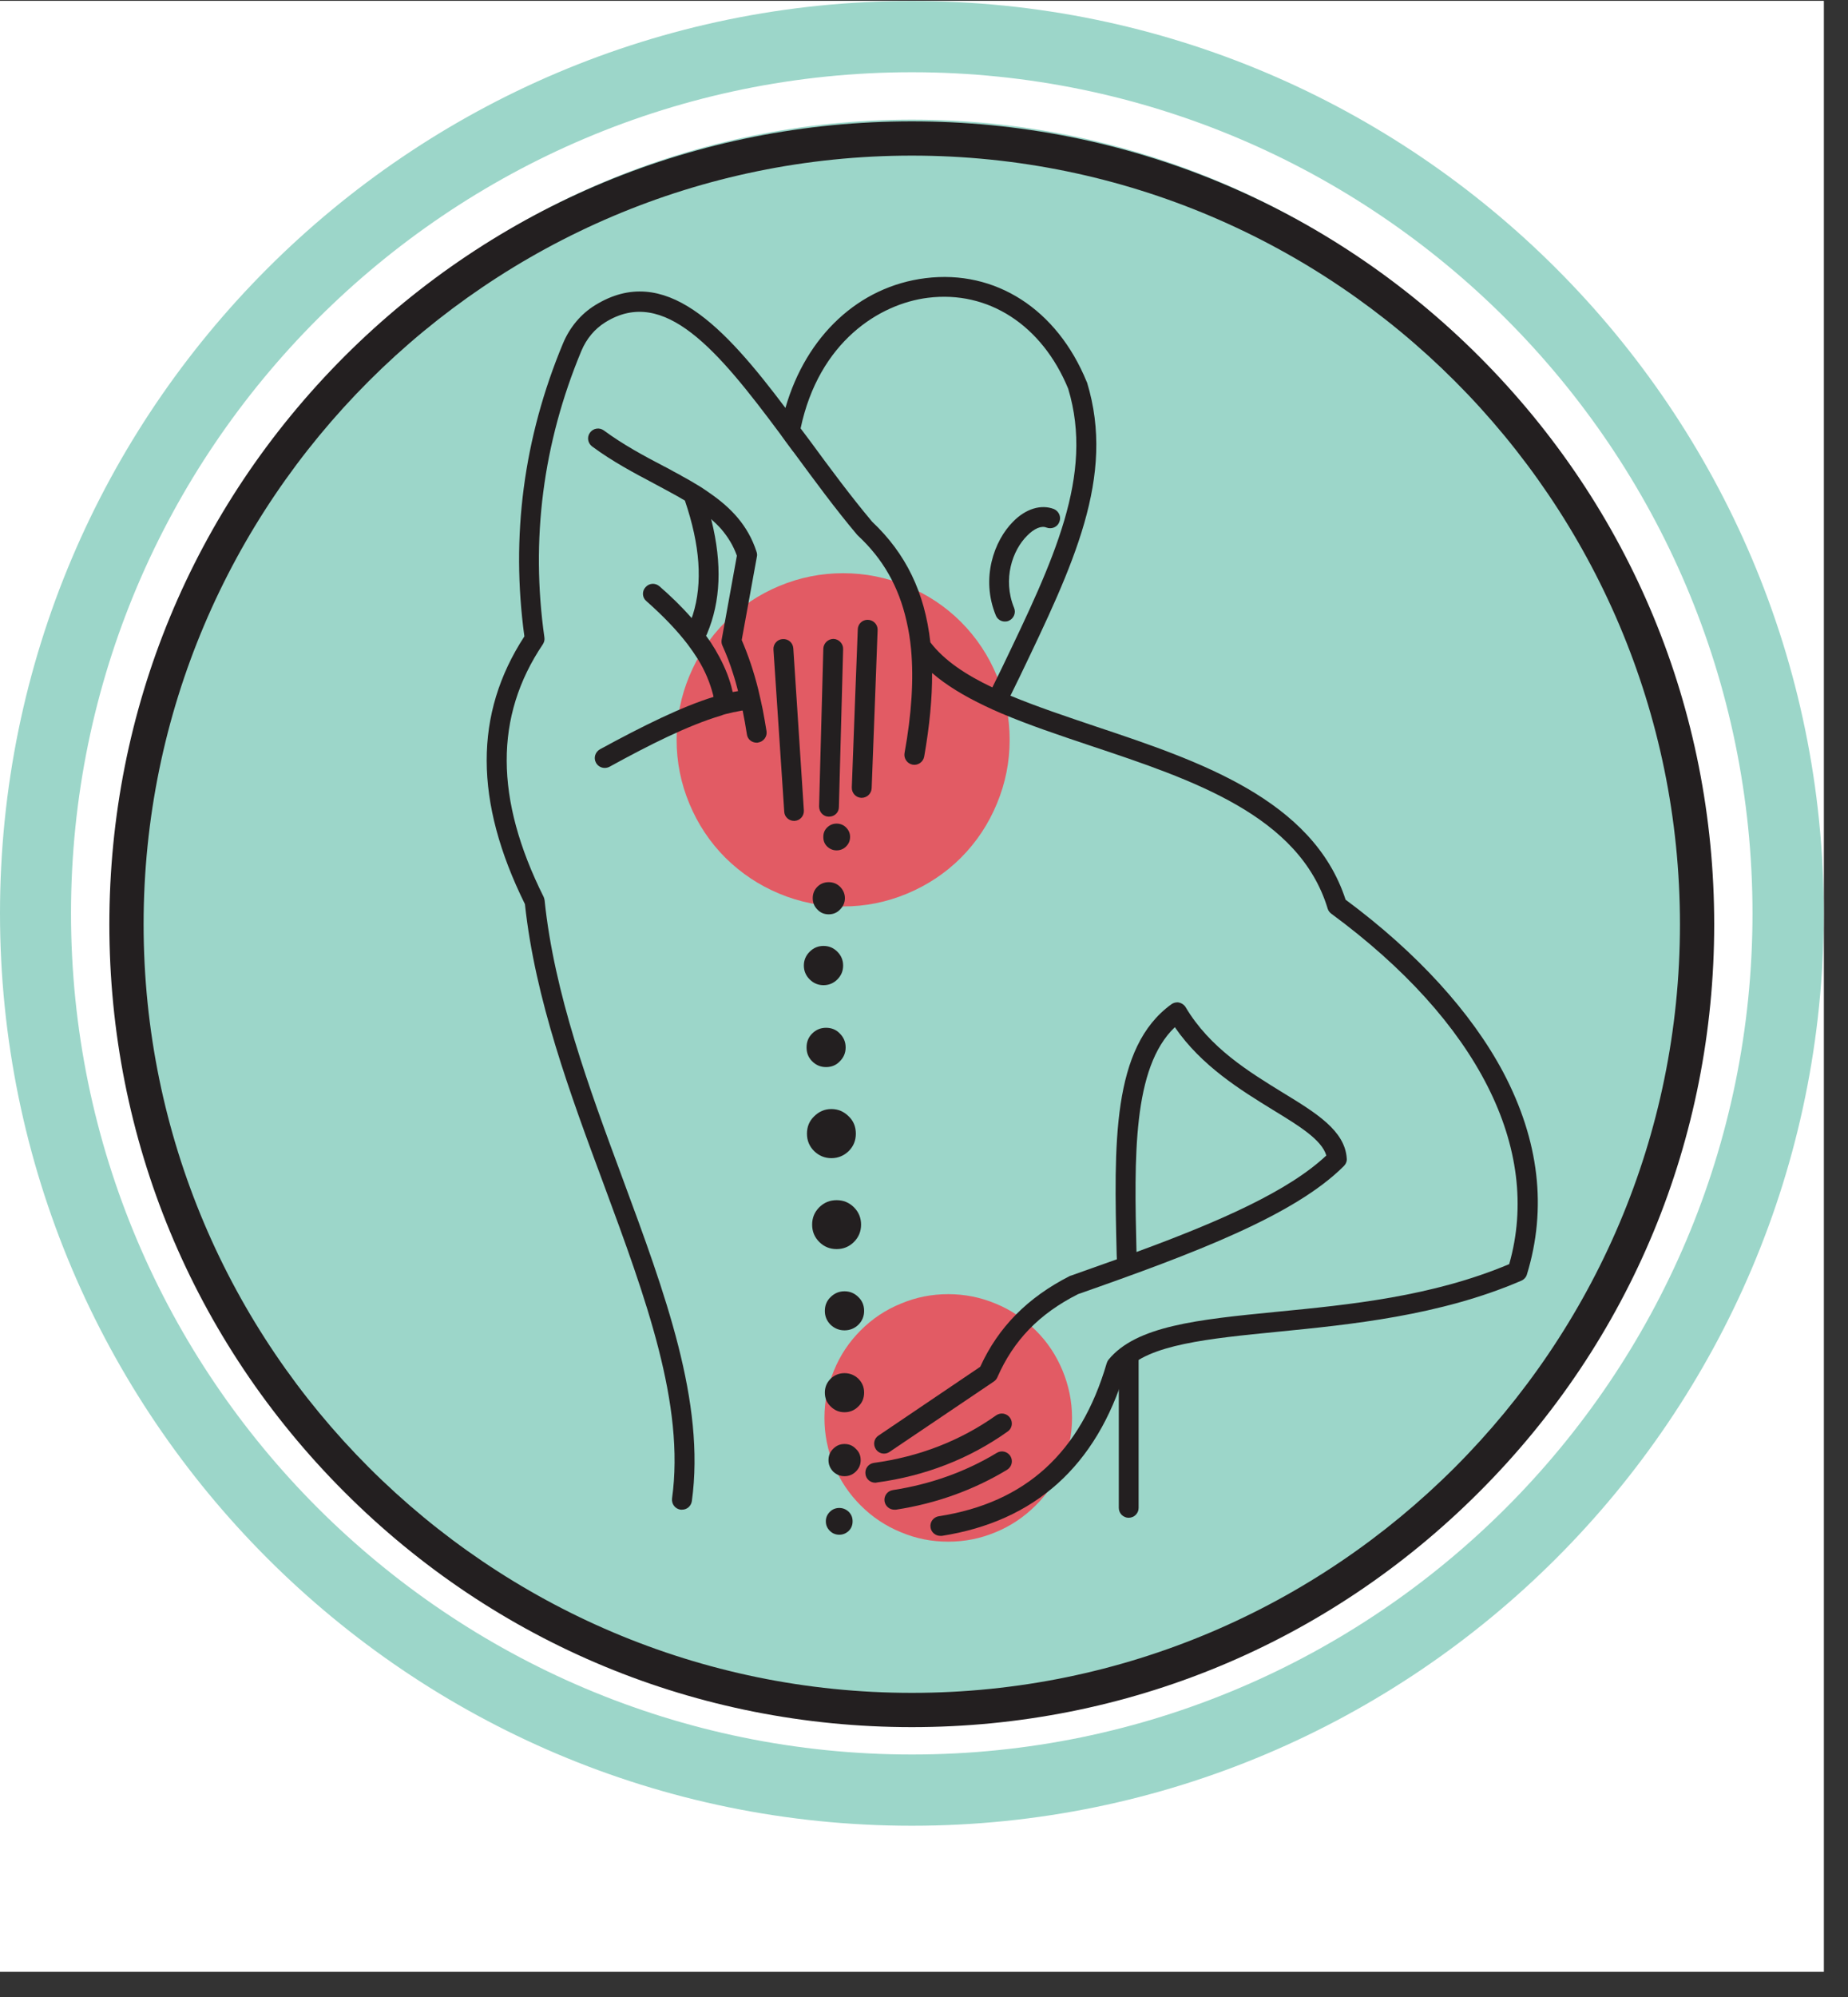 <svg xmlns="http://www.w3.org/2000/svg" xmlns:xlink="http://www.w3.org/1999/xlink" width="50" zoomAndPan="magnify" viewBox="0 0 37.5 40.5" height="54" preserveAspectRatio="xMidYMid meet" version="1.0"><rect x="0" y="0" width="37.5" height="40.5" fill="#333333" stroke="none"/><defs><clipPath id="6e551bc76b"><path d="M 0 0.02 L 37.008 0.02 L 37.008 39.988 L 0 39.988 Z M 0 0.02 " clip-rule="nonzero"/></clipPath><clipPath id="47c291aa2b"><path d="M 0 0.02 L 37.008 0.02 L 37.008 37.027 L 0 37.027 Z M 0 0.02 " clip-rule="nonzero"/></clipPath><clipPath id="5cea9e5633"><path d="M 2.219 2.461 L 34.785 2.461 L 34.785 35.027 L 2.219 35.027 Z M 2.219 2.461 " clip-rule="nonzero"/></clipPath></defs><g clip-path="url(#6e551bc76b)"><path fill="#ffffff" d="M 0 0.02 L 37.008 0.02 L 37.008 39.988 L 0 39.988 Z M 0 0.02 " fill-opacity="1" fill-rule="nonzero"/><path fill="#ffffff" d="M 0 0.02 L 37.008 0.02 L 37.008 39.988 L 0 39.988 Z M 0 0.02 " fill-opacity="1" fill-rule="nonzero"/></g><g clip-path="url(#47c291aa2b)"><path fill="#9cd6c9" d="M 18.504 0.02 C 8.297 0.02 0 8.324 0 18.523 C 0 28.73 8.297 37.027 18.504 37.027 C 28.703 37.027 37.008 28.73 37.008 18.523 C 37.008 8.324 28.703 0.02 18.504 0.02 Z M 18.504 35.582 C 9.098 35.582 1.441 27.93 1.441 18.523 C 1.441 9.117 9.098 1.465 18.504 1.465 C 27.91 1.465 35.562 9.117 35.562 18.523 C 35.562 27.93 27.91 35.582 18.504 35.582 Z M 18.504 35.582 " fill-opacity="1" fill-rule="nonzero"/></g><path fill="#9cd6c9" d="M 18.504 2.426 C 9.629 2.426 2.406 9.648 2.406 18.523 C 2.406 27.398 9.629 34.621 18.504 34.621 C 27.379 34.621 34.602 27.398 34.602 18.523 C 34.602 9.648 27.379 2.426 18.504 2.426 Z M 18.504 2.426 " fill-opacity="1" fill-rule="nonzero"/><path fill="#ff293c" d="M 20.488 15.004 C 20.488 15.453 20.402 15.883 20.23 16.297 C 20.059 16.711 19.816 17.078 19.5 17.395 C 19.184 17.711 18.816 17.953 18.402 18.125 C 17.988 18.297 17.559 18.383 17.109 18.383 C 16.66 18.383 16.23 18.297 15.816 18.125 C 15.402 17.953 15.039 17.711 14.719 17.395 C 14.402 17.078 14.16 16.711 13.988 16.297 C 13.816 15.883 13.73 15.453 13.73 15.004 C 13.73 14.555 13.816 14.125 13.988 13.711 C 14.16 13.297 14.402 12.93 14.719 12.613 C 15.039 12.297 15.402 12.055 15.816 11.883 C 16.23 11.711 16.66 11.625 17.109 11.625 C 17.559 11.625 17.988 11.711 18.402 11.883 C 18.816 12.055 19.184 12.297 19.5 12.613 C 19.816 12.93 20.059 13.297 20.23 13.711 C 20.402 14.125 20.488 14.555 20.488 15.004 Z M 20.488 15.004 " fill-opacity="0.71" fill-rule="nonzero"/><path fill="#ff293c" d="M 21.016 26.98 C 21.254 27.215 21.434 27.488 21.562 27.797 C 21.688 28.102 21.754 28.422 21.754 28.758 C 21.754 29.09 21.688 29.41 21.562 29.719 C 21.434 30.023 21.254 30.297 21.016 30.531 C 20.781 30.766 20.508 30.949 20.203 31.074 C 19.895 31.203 19.574 31.266 19.242 31.266 C 18.906 31.266 18.586 31.203 18.281 31.074 C 17.973 30.949 17.699 30.766 17.465 30.531 C 17.23 30.297 17.047 30.023 16.922 29.719 C 16.793 29.41 16.73 29.09 16.73 28.758 C 16.73 28.422 16.793 28.102 16.922 27.797 C 17.047 27.488 17.23 27.215 17.465 26.98 C 17.699 26.746 17.973 26.562 18.281 26.438 C 18.586 26.309 18.906 26.246 19.242 26.246 C 19.574 26.246 19.895 26.309 20.203 26.438 C 20.508 26.562 20.781 26.746 21.016 26.98 Z M 21.016 26.98 " fill-opacity="0.71" fill-rule="nonzero"/><path fill="#231f20" d="M 17.762 30.07 C 17.66 30.07 17.574 29.996 17.562 29.895 C 17.547 29.785 17.621 29.684 17.734 29.668 C 18.652 29.543 19.488 29.219 20.215 28.703 C 20.305 28.641 20.43 28.66 20.496 28.754 C 20.559 28.844 20.539 28.969 20.449 29.031 C 19.668 29.586 18.773 29.934 17.789 30.066 C 17.777 30.07 17.77 30.07 17.762 30.07 Z M 17.762 30.07 " fill-opacity="1" fill-rule="nonzero"/><path fill="#231f20" d="M 18.148 30.617 C 18.051 30.617 17.965 30.547 17.949 30.445 C 17.934 30.336 18.008 30.234 18.121 30.219 C 18.883 30.102 19.594 29.848 20.227 29.465 C 20.324 29.406 20.445 29.438 20.504 29.531 C 20.562 29.629 20.531 29.75 20.434 29.809 C 19.754 30.219 18.996 30.492 18.18 30.617 C 18.172 30.617 18.16 30.617 18.148 30.617 Z M 18.148 30.617 " fill-opacity="1" fill-rule="nonzero"/><path fill="#231f20" d="M 22.902 30.781 C 22.793 30.781 22.703 30.691 22.703 30.582 L 22.703 27.539 C 22.703 27.43 22.793 27.336 22.902 27.336 C 23.016 27.336 23.105 27.43 23.105 27.539 L 23.105 30.582 C 23.105 30.691 23.016 30.781 22.902 30.781 Z M 22.902 30.781 " fill-opacity="1" fill-rule="nonzero"/><path fill="#231f20" d="M 15.477 14.387 C 15.449 14.25 15.418 14.117 15.387 13.984 C 15.297 13.621 15.184 13.289 15.051 12.98 L 15.359 11.289 C 15.367 11.258 15.363 11.223 15.352 11.191 C 15.18 10.656 14.832 10.297 14.402 10 C 14.348 9.961 14.289 9.922 14.23 9.883 C 14.098 9.801 13.965 9.723 13.824 9.648 L 13.824 9.645 C 13.773 9.617 13.723 9.59 13.668 9.562 C 13.602 9.523 13.535 9.488 13.465 9.453 C 13.062 9.242 12.648 9.02 12.254 8.73 C 12.164 8.664 12.039 8.684 11.973 8.773 C 11.906 8.863 11.926 8.988 12.016 9.055 C 12.434 9.363 12.863 9.59 13.277 9.809 C 13.492 9.926 13.703 10.035 13.898 10.152 C 14.207 11.059 14.262 11.824 14.059 12.469 C 14.051 12.488 14.043 12.512 14.035 12.535 C 13.824 12.293 13.598 12.078 13.383 11.891 C 13.297 11.816 13.172 11.824 13.098 11.91 C 13.023 11.992 13.031 12.121 13.117 12.191 C 13.461 12.496 13.738 12.785 13.953 13.066 C 14.027 13.164 14.094 13.262 14.156 13.359 C 14.309 13.605 14.41 13.852 14.473 14.102 C 14.473 14.113 14.477 14.125 14.48 14.133 C 13.836 14.332 13.066 14.711 12.176 15.195 C 12.078 15.25 12.039 15.371 12.094 15.469 C 12.129 15.535 12.199 15.574 12.27 15.574 C 12.305 15.574 12.336 15.566 12.367 15.551 C 13.164 15.113 13.969 14.707 14.633 14.512 C 14.66 14.5 14.688 14.492 14.715 14.484 C 14.773 14.469 14.828 14.457 14.879 14.445 C 14.93 14.434 14.973 14.426 15.02 14.418 C 15.035 14.414 15.055 14.41 15.07 14.41 C 15.102 14.562 15.129 14.723 15.156 14.891 C 15.168 14.992 15.254 15.062 15.355 15.062 C 15.363 15.062 15.375 15.062 15.383 15.059 C 15.492 15.043 15.57 14.941 15.555 14.832 C 15.531 14.68 15.504 14.531 15.477 14.387 Z M 14.867 14.035 C 14.867 14.027 14.867 14.02 14.863 14.016 C 14.836 13.891 14.797 13.773 14.754 13.66 C 14.664 13.434 14.551 13.223 14.422 13.027 C 14.391 12.98 14.359 12.938 14.328 12.895 C 14.336 12.879 14.34 12.867 14.348 12.852 C 14.625 12.195 14.656 11.438 14.438 10.555 L 14.438 10.551 C 14.434 10.543 14.43 10.535 14.43 10.527 C 14.5 10.59 14.57 10.656 14.633 10.727 C 14.77 10.887 14.879 11.062 14.953 11.27 L 14.645 12.969 C 14.637 13.008 14.641 13.051 14.656 13.086 C 14.738 13.266 14.812 13.457 14.875 13.66 C 14.914 13.777 14.945 13.895 14.977 14.016 C 14.941 14.023 14.906 14.027 14.867 14.035 Z M 14.867 14.035 " fill-opacity="1" fill-rule="nonzero"/><path fill="#231f20" d="M 15.883 12.961 C 15.773 12.965 15.688 13.062 15.695 13.172 L 15.914 16.461 C 15.918 16.566 16.008 16.648 16.113 16.648 C 16.117 16.648 16.121 16.648 16.125 16.648 C 16.238 16.641 16.32 16.543 16.312 16.434 L 16.098 13.148 C 16.09 13.035 15.996 12.953 15.883 12.961 Z M 15.883 12.961 " fill-opacity="1" fill-rule="nonzero"/><path fill="#231f20" d="M 16.824 16.562 C 16.934 16.562 17.023 16.477 17.023 16.367 L 17.109 13.164 C 17.113 13.055 17.023 12.961 16.914 12.957 C 16.805 12.957 16.711 13.043 16.707 13.156 L 16.621 16.355 C 16.621 16.469 16.707 16.562 16.816 16.562 C 16.82 16.562 16.82 16.562 16.824 16.562 Z M 16.824 16.562 " fill-opacity="1" fill-rule="nonzero"/><path fill="#231f20" d="M 17.605 12.57 C 17.496 12.57 17.406 12.656 17.406 12.77 C 17.402 12.855 17.316 15.109 17.285 15.969 C 17.281 16.082 17.367 16.176 17.477 16.18 C 17.48 16.18 17.484 16.18 17.484 16.18 C 17.594 16.18 17.684 16.094 17.688 15.984 C 17.699 15.664 17.809 12.848 17.809 12.77 C 17.809 12.66 17.719 12.57 17.605 12.57 Z M 17.605 12.57 " fill-opacity="1" fill-rule="nonzero"/><path fill="#231f20" d="M 30.508 21.754 C 29.859 20.531 28.754 19.32 27.305 18.246 C 26.641 16.207 24.309 15.426 22.25 14.738 C 21.637 14.531 21.039 14.332 20.504 14.109 C 20.57 13.977 20.633 13.848 20.695 13.719 C 21.781 11.457 22.641 9.672 22.059 7.758 C 22.055 7.754 22.055 7.746 22.051 7.742 C 21.449 6.27 20.199 5.465 18.781 5.641 C 17.426 5.809 16.359 6.812 15.938 8.273 C 14.699 6.629 13.488 5.316 12.074 6.191 C 11.789 6.367 11.562 6.637 11.426 6.961 C 10.625 8.879 10.363 10.879 10.641 12.906 C 9.617 14.477 9.621 16.25 10.652 18.336 C 10.859 20.266 11.566 22.176 12.254 24.027 C 13.102 26.32 13.902 28.484 13.637 30.391 C 13.625 30.5 13.699 30.602 13.812 30.617 C 13.82 30.617 13.828 30.617 13.84 30.617 C 13.938 30.617 14.023 30.547 14.039 30.445 C 14.316 28.441 13.496 26.23 12.629 23.887 C 11.949 22.051 11.246 20.148 11.051 18.258 C 11.047 18.23 11.039 18.207 11.031 18.188 C 10.039 16.203 10.031 14.527 11.016 13.066 C 11.043 13.023 11.055 12.977 11.047 12.926 C 10.766 10.945 11.016 8.992 11.797 7.117 C 11.902 6.867 12.07 6.668 12.285 6.535 C 13.48 5.793 14.578 7.117 15.82 8.785 C 15.906 8.906 15.996 9.027 16.086 9.148 C 16.094 9.156 16.102 9.168 16.109 9.176 C 16.523 9.738 16.949 10.32 17.398 10.852 C 17.402 10.855 17.41 10.859 17.414 10.867 C 17.914 11.332 18.238 11.895 18.395 12.594 C 18.438 12.777 18.469 12.969 18.488 13.172 C 18.543 13.777 18.5 14.473 18.355 15.273 C 18.336 15.383 18.41 15.488 18.52 15.508 C 18.629 15.527 18.734 15.453 18.754 15.344 C 18.863 14.723 18.918 14.156 18.914 13.648 C 19.207 13.902 19.57 14.117 19.977 14.312 C 20.09 14.367 20.203 14.418 20.324 14.469 C 20.875 14.703 21.492 14.91 22.121 15.121 C 24.207 15.816 26.367 16.539 26.941 18.426 C 26.953 18.469 26.98 18.504 27.016 18.531 C 29.984 20.715 31.293 23.297 30.625 25.637 C 29.059 26.297 27.379 26.461 25.895 26.605 C 24.309 26.762 23.055 26.887 22.492 27.578 C 22.477 27.598 22.465 27.621 22.457 27.648 C 21.926 29.461 20.809 30.477 19.051 30.75 C 18.941 30.766 18.863 30.871 18.883 30.98 C 18.898 31.078 18.984 31.148 19.082 31.148 C 19.09 31.148 19.102 31.148 19.113 31.148 C 21 30.852 22.254 29.727 22.832 27.801 C 23.305 27.266 24.523 27.148 25.934 27.008 C 27.398 26.863 29.223 26.684 30.871 25.973 C 30.926 25.949 30.969 25.902 30.984 25.848 C 31.395 24.508 31.234 23.133 30.508 21.754 Z M 18.879 13.027 C 18.766 12.012 18.379 11.223 17.699 10.582 C 17.262 10.062 16.84 9.492 16.434 8.938 C 16.371 8.855 16.309 8.77 16.246 8.688 C 16.617 6.93 17.848 6.16 18.832 6.039 C 20.055 5.887 21.145 6.594 21.676 7.883 C 22.207 9.645 21.379 11.363 20.332 13.543 C 20.266 13.676 20.203 13.809 20.137 13.941 C 19.602 13.688 19.16 13.395 18.879 13.027 Z M 18.879 13.027 " fill-opacity="1" fill-rule="nonzero"/><path fill="#231f20" d="M 20.238 27.934 C 20.566 27.184 21.086 26.645 21.875 26.246 C 24.238 25.418 26.273 24.648 27.273 23.645 C 27.312 23.605 27.336 23.547 27.328 23.488 C 27.289 22.93 26.711 22.574 26.039 22.164 C 25.34 21.734 24.551 21.254 24.059 20.426 C 24.031 20.379 23.98 20.344 23.926 20.332 C 23.871 20.32 23.812 20.336 23.77 20.367 C 22.559 21.242 22.605 23.195 22.66 25.453 L 22.664 25.539 C 22.359 25.648 22.047 25.758 21.73 25.871 C 21.723 25.871 21.715 25.875 21.707 25.879 C 20.855 26.312 20.258 26.914 19.891 27.719 L 17.828 29.113 C 17.734 29.172 17.711 29.297 17.773 29.391 C 17.812 29.449 17.875 29.48 17.938 29.48 C 17.977 29.48 18.016 29.469 18.051 29.445 L 20.164 28.02 C 20.195 28 20.223 27.969 20.238 27.934 Z M 23.84 20.832 C 24.383 21.621 25.18 22.109 25.828 22.508 C 26.359 22.832 26.82 23.113 26.914 23.434 C 26.141 24.16 24.746 24.773 23.062 25.391 C 23.016 23.469 22.98 21.652 23.84 20.832 Z M 23.84 20.832 " fill-opacity="1" fill-rule="nonzero"/><path fill="#231f20" d="M 20.469 12.59 C 20.57 12.547 20.621 12.43 20.578 12.328 C 20.34 11.742 20.547 11.156 20.844 10.863 C 20.984 10.719 21.133 10.656 21.234 10.699 C 21.34 10.738 21.457 10.691 21.496 10.586 C 21.539 10.484 21.488 10.367 21.387 10.324 C 21.129 10.223 20.816 10.316 20.559 10.578 C 20.172 10.965 19.898 11.727 20.207 12.48 C 20.238 12.559 20.312 12.605 20.391 12.605 C 20.418 12.605 20.441 12.602 20.469 12.59 Z M 20.469 12.59 " fill-opacity="1" fill-rule="nonzero"/><g clip-path="url(#5cea9e5633)"><path fill="#231f20" d="M 18.504 35.027 C 14.152 35.027 10.066 33.336 6.988 30.258 C 3.914 27.184 2.219 23.094 2.219 18.746 C 2.219 14.395 3.914 10.309 6.988 7.23 C 10.066 4.156 14.152 2.461 18.504 2.461 C 22.852 2.461 26.941 4.156 30.016 7.23 C 33.094 10.309 34.785 14.395 34.785 18.746 C 34.785 23.094 33.094 27.184 30.016 30.258 C 26.941 33.336 22.852 35.027 18.504 35.027 Z M 18.504 3.156 C 9.91 3.156 2.914 10.148 2.914 18.746 C 2.914 27.34 9.91 34.332 18.504 34.332 C 27.098 34.332 34.09 27.34 34.09 18.746 C 34.09 10.148 27.098 3.156 18.504 3.156 Z M 18.504 3.156 " fill-opacity="1" fill-rule="nonzero"/></g><path fill="#231f20" d="M 17.301 30.852 C 17.301 30.93 17.277 30.992 17.223 31.047 C 17.168 31.098 17.105 31.125 17.031 31.125 C 16.957 31.125 16.891 31.098 16.84 31.047 C 16.785 30.992 16.758 30.93 16.758 30.852 C 16.758 30.777 16.785 30.715 16.84 30.66 C 16.891 30.609 16.957 30.582 17.031 30.582 C 17.105 30.582 17.168 30.609 17.223 30.66 C 17.277 30.715 17.301 30.777 17.301 30.852 Z M 17.301 30.852 " fill-opacity="1" fill-rule="nonzero"/><path fill="#231f20" d="M 17.465 29.613 C 17.465 29.703 17.434 29.777 17.367 29.844 C 17.305 29.906 17.227 29.938 17.137 29.938 C 17.047 29.938 16.973 29.906 16.906 29.844 C 16.844 29.777 16.812 29.703 16.812 29.613 C 16.812 29.52 16.844 29.445 16.906 29.383 C 16.973 29.316 17.047 29.285 17.137 29.285 C 17.227 29.285 17.305 29.316 17.367 29.383 C 17.434 29.445 17.465 29.52 17.465 29.613 Z M 17.465 29.613 " fill-opacity="1" fill-rule="nonzero"/><path fill="#231f20" d="M 17.535 28.242 C 17.535 28.355 17.496 28.449 17.418 28.523 C 17.34 28.602 17.246 28.641 17.137 28.641 C 17.027 28.641 16.934 28.602 16.855 28.523 C 16.777 28.449 16.738 28.355 16.738 28.242 C 16.738 28.133 16.777 28.039 16.855 27.961 C 16.934 27.887 17.027 27.848 17.137 27.848 C 17.246 27.848 17.34 27.887 17.418 27.961 C 17.496 28.039 17.535 28.133 17.535 28.242 Z M 17.535 28.242 " fill-opacity="1" fill-rule="nonzero"/><path fill="#231f20" d="M 17.535 26.586 C 17.535 26.695 17.496 26.789 17.418 26.867 C 17.34 26.941 17.246 26.98 17.137 26.98 C 17.027 26.98 16.934 26.941 16.855 26.867 C 16.777 26.789 16.738 26.695 16.738 26.586 C 16.738 26.473 16.777 26.379 16.855 26.305 C 16.934 26.227 17.027 26.188 17.137 26.188 C 17.246 26.188 17.34 26.227 17.418 26.305 C 17.496 26.379 17.535 26.473 17.535 26.586 Z M 17.535 26.586 " fill-opacity="1" fill-rule="nonzero"/><path fill="#231f20" d="M 17.25 16.973 C 17.25 17.051 17.223 17.113 17.168 17.168 C 17.117 17.219 17.051 17.246 16.977 17.246 C 16.902 17.246 16.84 17.219 16.785 17.168 C 16.73 17.113 16.707 17.051 16.707 16.973 C 16.707 16.898 16.73 16.836 16.785 16.781 C 16.84 16.73 16.902 16.703 16.977 16.703 C 17.051 16.703 17.117 16.73 17.168 16.781 C 17.223 16.836 17.25 16.898 17.25 16.973 Z M 17.25 16.973 " fill-opacity="1" fill-rule="nonzero"/><path fill="#231f20" d="M 17.145 18.215 C 17.145 18.305 17.109 18.383 17.047 18.445 C 16.984 18.512 16.906 18.543 16.816 18.543 C 16.727 18.543 16.648 18.512 16.586 18.445 C 16.523 18.383 16.492 18.305 16.492 18.215 C 16.492 18.125 16.523 18.047 16.586 17.984 C 16.648 17.922 16.727 17.891 16.816 17.891 C 16.906 17.891 16.984 17.922 17.047 17.984 C 17.109 18.047 17.145 18.125 17.145 18.215 Z M 17.145 18.215 " fill-opacity="1" fill-rule="nonzero"/><path fill="#231f20" d="M 17.109 19.582 C 17.109 19.691 17.07 19.785 16.992 19.863 C 16.914 19.941 16.82 19.98 16.711 19.98 C 16.602 19.98 16.508 19.941 16.43 19.863 C 16.352 19.785 16.312 19.691 16.312 19.582 C 16.312 19.473 16.352 19.379 16.43 19.301 C 16.508 19.223 16.602 19.184 16.711 19.184 C 16.82 19.184 16.914 19.223 16.992 19.301 C 17.07 19.379 17.109 19.473 17.109 19.582 Z M 17.109 19.582 " fill-opacity="1" fill-rule="nonzero"/><path fill="#231f20" d="M 17.16 21.242 C 17.16 21.352 17.121 21.445 17.043 21.523 C 16.969 21.602 16.875 21.641 16.762 21.641 C 16.652 21.641 16.559 21.602 16.48 21.523 C 16.402 21.445 16.367 21.352 16.367 21.242 C 16.367 21.133 16.402 21.039 16.48 20.961 C 16.559 20.883 16.652 20.844 16.762 20.844 C 16.875 20.844 16.969 20.883 17.043 20.961 C 17.121 21.039 17.16 21.133 17.16 21.242 Z M 17.16 21.242 " fill-opacity="1" fill-rule="nonzero"/><path fill="#231f20" d="M 17.473 24.836 C 17.473 24.973 17.426 25.09 17.328 25.188 C 17.23 25.285 17.113 25.332 16.977 25.332 C 16.84 25.332 16.723 25.285 16.625 25.188 C 16.527 25.09 16.48 24.973 16.48 24.836 C 16.48 24.699 16.527 24.582 16.625 24.484 C 16.723 24.387 16.84 24.34 16.977 24.34 C 17.113 24.34 17.23 24.387 17.328 24.484 C 17.426 24.582 17.473 24.699 17.473 24.836 Z M 17.473 24.836 " fill-opacity="1" fill-rule="nonzero"/><path fill="#231f20" d="M 17.367 22.992 C 17.367 23.129 17.32 23.246 17.223 23.344 C 17.125 23.438 17.008 23.488 16.871 23.488 C 16.734 23.488 16.617 23.438 16.52 23.344 C 16.422 23.246 16.375 23.129 16.375 22.992 C 16.375 22.852 16.422 22.734 16.52 22.641 C 16.617 22.543 16.734 22.492 16.871 22.492 C 17.008 22.492 17.125 22.543 17.223 22.641 C 17.32 22.734 17.367 22.852 17.367 22.992 Z M 17.367 22.992 " fill-opacity="1" fill-rule="nonzero"/></svg>